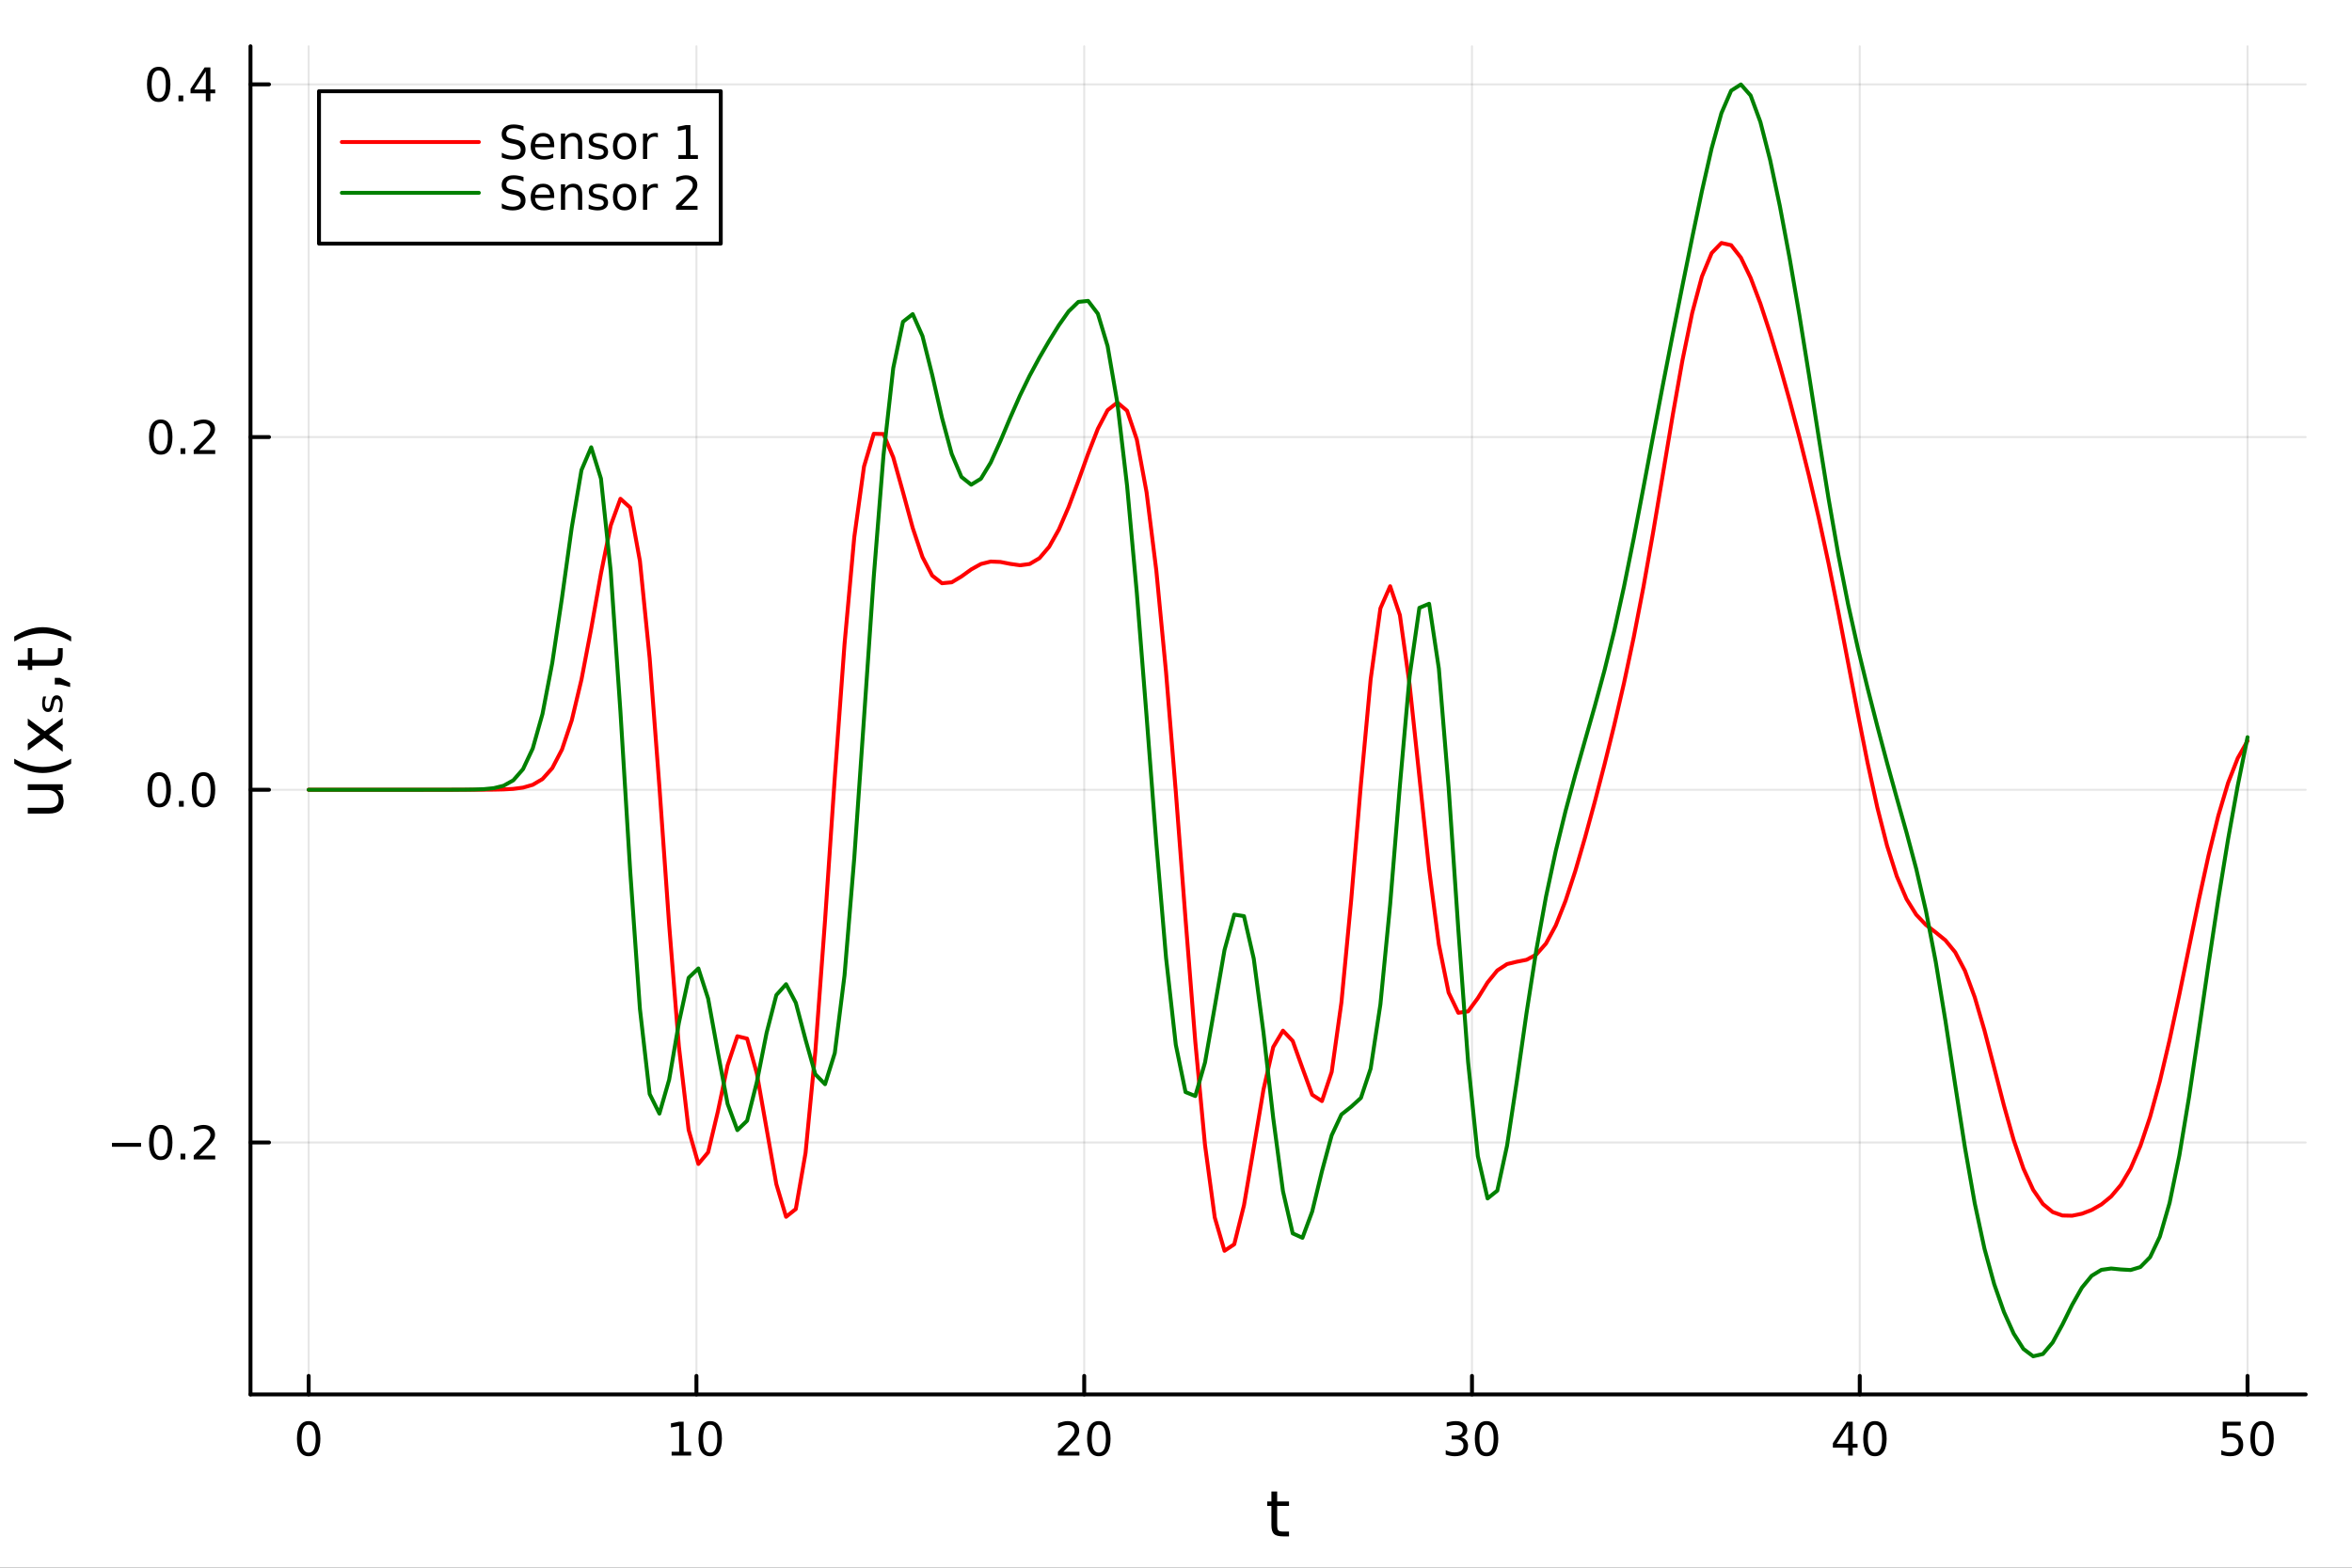 <?xml version="1.0" encoding="utf-8"?>
<svg xmlns="http://www.w3.org/2000/svg" xmlns:xlink="http://www.w3.org/1999/xlink" width="600" height="400" viewBox="0 0 2400 1600">
<rect x="0" y="0" width="2400" height="1600" fill="#333333" stroke="none"/>
<defs>
  <clipPath id="clip870">
    <rect x="0" y="0" width="2400" height="1600"/>
  </clipPath>
</defs>
<path clip-path="url(#clip870)" d="M0 1600 L2400 1600 L2400 0 L0 0  Z" fill="#ffffff" fill-rule="evenodd" fill-opacity="1"/>
<defs>
  <clipPath id="clip871">
    <rect x="480" y="0" width="1681" height="1600"/>
  </clipPath>
</defs>
<path clip-path="url(#clip870)" d="M255.607 1423.18 L2352.76 1423.18 L2352.76 47.244 L255.607 47.244  Z" fill="#ffffff" fill-rule="evenodd" fill-opacity="1"/>
<defs>
  <clipPath id="clip872">
    <rect x="255" y="47" width="2098" height="1377"/>
  </clipPath>
</defs>
<polyline clip-path="url(#clip872)" style="stroke:#000000; stroke-linecap:round; stroke-linejoin:round; stroke-width:2; stroke-opacity:0.1; fill:none" points="314.96,1423.18 314.96,47.244 "/>
<polyline clip-path="url(#clip872)" style="stroke:#000000; stroke-linecap:round; stroke-linejoin:round; stroke-width:2; stroke-opacity:0.1; fill:none" points="710.649,1423.18 710.649,47.244 "/>
<polyline clip-path="url(#clip872)" style="stroke:#000000; stroke-linecap:round; stroke-linejoin:round; stroke-width:2; stroke-opacity:0.1; fill:none" points="1106.34,1423.18 1106.34,47.244 "/>
<polyline clip-path="url(#clip872)" style="stroke:#000000; stroke-linecap:round; stroke-linejoin:round; stroke-width:2; stroke-opacity:0.1; fill:none" points="1502.03,1423.18 1502.03,47.244 "/>
<polyline clip-path="url(#clip872)" style="stroke:#000000; stroke-linecap:round; stroke-linejoin:round; stroke-width:2; stroke-opacity:0.1; fill:none" points="1897.71,1423.18 1897.71,47.244 "/>
<polyline clip-path="url(#clip872)" style="stroke:#000000; stroke-linecap:round; stroke-linejoin:round; stroke-width:2; stroke-opacity:0.1; fill:none" points="2293.4,1423.18 2293.4,47.244 "/>
<polyline clip-path="url(#clip870)" style="stroke:#000000; stroke-linecap:round; stroke-linejoin:round; stroke-width:4; stroke-opacity:1; fill:none" points="255.607,1423.18 2352.76,1423.18 "/>
<polyline clip-path="url(#clip870)" style="stroke:#000000; stroke-linecap:round; stroke-linejoin:round; stroke-width:4; stroke-opacity:1; fill:none" points="314.96,1423.18 314.96,1404.28 "/>
<polyline clip-path="url(#clip870)" style="stroke:#000000; stroke-linecap:round; stroke-linejoin:round; stroke-width:4; stroke-opacity:1; fill:none" points="710.649,1423.18 710.649,1404.28 "/>
<polyline clip-path="url(#clip870)" style="stroke:#000000; stroke-linecap:round; stroke-linejoin:round; stroke-width:4; stroke-opacity:1; fill:none" points="1106.34,1423.18 1106.34,1404.28 "/>
<polyline clip-path="url(#clip870)" style="stroke:#000000; stroke-linecap:round; stroke-linejoin:round; stroke-width:4; stroke-opacity:1; fill:none" points="1502.03,1423.18 1502.03,1404.28 "/>
<polyline clip-path="url(#clip870)" style="stroke:#000000; stroke-linecap:round; stroke-linejoin:round; stroke-width:4; stroke-opacity:1; fill:none" points="1897.71,1423.18 1897.71,1404.28 "/>
<polyline clip-path="url(#clip870)" style="stroke:#000000; stroke-linecap:round; stroke-linejoin:round; stroke-width:4; stroke-opacity:1; fill:none" points="2293.4,1423.18 2293.4,1404.28 "/>
<path clip-path="url(#clip870)" d="M314.96 1454.1 Q311.349 1454.1 309.52 1457.66 Q307.715 1461.2 307.715 1468.33 Q307.715 1475.44 309.52 1479.01 Q311.349 1482.55 314.96 1482.55 Q318.594 1482.55 320.4 1479.01 Q322.229 1475.44 322.229 1468.33 Q322.229 1461.2 320.4 1457.66 Q318.594 1454.1 314.96 1454.1 M314.96 1450.39 Q320.77 1450.39 323.826 1455 Q326.904 1459.58 326.904 1468.33 Q326.904 1477.06 323.826 1481.67 Q320.77 1486.25 314.96 1486.25 Q309.15 1486.25 306.071 1481.67 Q303.016 1477.06 303.016 1468.33 Q303.016 1459.58 306.071 1455 Q309.15 1450.39 314.96 1450.39 Z" fill="#000000" fill-rule="nonzero" fill-opacity="1" /><path clip-path="url(#clip870)" d="M685.336 1481.64 L692.975 1481.64 L692.975 1455.28 L684.665 1456.95 L684.665 1452.69 L692.929 1451.02 L697.605 1451.02 L697.605 1481.64 L705.244 1481.64 L705.244 1485.58 L685.336 1485.58 L685.336 1481.64 Z" fill="#000000" fill-rule="nonzero" fill-opacity="1" /><path clip-path="url(#clip870)" d="M724.688 1454.1 Q721.077 1454.1 719.248 1457.66 Q717.443 1461.2 717.443 1468.33 Q717.443 1475.44 719.248 1479.01 Q721.077 1482.55 724.688 1482.55 Q728.322 1482.55 730.128 1479.01 Q731.956 1475.44 731.956 1468.33 Q731.956 1461.2 730.128 1457.66 Q728.322 1454.1 724.688 1454.1 M724.688 1450.39 Q730.498 1450.39 733.554 1455 Q736.632 1459.58 736.632 1468.33 Q736.632 1477.06 733.554 1481.67 Q730.498 1486.25 724.688 1486.25 Q718.878 1486.25 715.799 1481.67 Q712.743 1477.06 712.743 1468.33 Q712.743 1459.58 715.799 1455 Q718.878 1450.39 724.688 1450.39 Z" fill="#000000" fill-rule="nonzero" fill-opacity="1" /><path clip-path="url(#clip870)" d="M1085.11 1481.64 L1101.43 1481.64 L1101.43 1485.58 L1079.49 1485.58 L1079.49 1481.64 Q1082.15 1478.89 1086.73 1474.26 Q1091.34 1469.61 1092.52 1468.27 Q1094.76 1465.74 1095.64 1464.01 Q1096.55 1462.25 1096.55 1460.56 Q1096.55 1457.8 1094.6 1456.07 Q1092.68 1454.33 1089.58 1454.33 Q1087.38 1454.33 1084.93 1455.09 Q1082.49 1455.86 1079.72 1457.41 L1079.72 1452.69 Q1082.54 1451.55 1084.99 1450.97 Q1087.45 1450.39 1089.49 1450.39 Q1094.86 1450.39 1098.05 1453.08 Q1101.24 1455.77 1101.24 1460.26 Q1101.24 1462.39 1100.43 1464.31 Q1099.65 1466.2 1097.54 1468.8 Q1096.96 1469.47 1093.86 1472.69 Q1090.76 1475.88 1085.11 1481.64 Z" fill="#000000" fill-rule="nonzero" fill-opacity="1" /><path clip-path="url(#clip870)" d="M1121.24 1454.1 Q1117.63 1454.1 1115.8 1457.66 Q1114 1461.2 1114 1468.33 Q1114 1475.44 1115.8 1479.01 Q1117.63 1482.55 1121.24 1482.55 Q1124.88 1482.55 1126.68 1479.01 Q1128.51 1475.44 1128.51 1468.33 Q1128.51 1461.2 1126.68 1457.66 Q1124.88 1454.1 1121.24 1454.1 M1121.24 1450.39 Q1127.05 1450.39 1130.11 1455 Q1133.19 1459.58 1133.19 1468.33 Q1133.19 1477.06 1130.11 1481.67 Q1127.05 1486.25 1121.24 1486.25 Q1115.43 1486.25 1112.36 1481.67 Q1109.3 1477.06 1109.3 1468.33 Q1109.3 1459.58 1112.36 1455 Q1115.43 1450.39 1121.24 1450.39 Z" fill="#000000" fill-rule="nonzero" fill-opacity="1" /><path clip-path="url(#clip870)" d="M1490.87 1466.95 Q1494.22 1467.66 1496.1 1469.93 Q1498 1472.2 1498 1475.53 Q1498 1480.65 1494.48 1483.45 Q1490.96 1486.25 1484.48 1486.25 Q1482.3 1486.25 1479.99 1485.81 Q1477.7 1485.39 1475.24 1484.54 L1475.24 1480.02 Q1477.19 1481.16 1479.5 1481.74 Q1481.82 1482.32 1484.34 1482.32 Q1488.74 1482.32 1491.03 1480.58 Q1493.35 1478.84 1493.35 1475.53 Q1493.35 1472.48 1491.19 1470.77 Q1489.06 1469.03 1485.24 1469.03 L1481.22 1469.03 L1481.22 1465.19 L1485.43 1465.19 Q1488.88 1465.19 1490.71 1463.82 Q1492.53 1462.43 1492.53 1459.84 Q1492.53 1457.18 1490.64 1455.77 Q1488.76 1454.33 1485.24 1454.33 Q1483.32 1454.33 1481.12 1454.75 Q1478.92 1455.16 1476.29 1456.04 L1476.29 1451.88 Q1478.95 1451.14 1481.26 1450.77 Q1483.6 1450.39 1485.66 1450.39 Q1490.98 1450.39 1494.09 1452.83 Q1497.19 1455.23 1497.19 1459.35 Q1497.19 1462.22 1495.54 1464.21 Q1493.9 1466.18 1490.87 1466.95 Z" fill="#000000" fill-rule="nonzero" fill-opacity="1" /><path clip-path="url(#clip870)" d="M1516.86 1454.1 Q1513.25 1454.1 1511.42 1457.66 Q1509.62 1461.2 1509.62 1468.33 Q1509.62 1475.44 1511.42 1479.01 Q1513.25 1482.55 1516.86 1482.55 Q1520.5 1482.55 1522.3 1479.01 Q1524.13 1475.44 1524.13 1468.33 Q1524.13 1461.2 1522.3 1457.66 Q1520.5 1454.1 1516.86 1454.1 M1516.86 1450.39 Q1522.67 1450.39 1525.73 1455 Q1528.81 1459.58 1528.81 1468.33 Q1528.81 1477.06 1525.73 1481.67 Q1522.67 1486.25 1516.86 1486.25 Q1511.05 1486.25 1507.97 1481.67 Q1504.92 1477.06 1504.92 1468.33 Q1504.92 1459.58 1507.97 1455 Q1511.05 1450.39 1516.86 1450.39 Z" fill="#000000" fill-rule="nonzero" fill-opacity="1" /><path clip-path="url(#clip870)" d="M1885.89 1455.09 L1874.08 1473.54 L1885.89 1473.54 L1885.89 1455.09 M1884.66 1451.02 L1890.54 1451.02 L1890.54 1473.54 L1895.47 1473.54 L1895.47 1477.43 L1890.54 1477.43 L1890.54 1485.58 L1885.89 1485.58 L1885.89 1477.43 L1870.28 1477.43 L1870.28 1472.92 L1884.66 1451.02 Z" fill="#000000" fill-rule="nonzero" fill-opacity="1" /><path clip-path="url(#clip870)" d="M1913.2 1454.1 Q1909.59 1454.1 1907.76 1457.66 Q1905.95 1461.2 1905.95 1468.33 Q1905.95 1475.44 1907.76 1479.01 Q1909.59 1482.55 1913.2 1482.55 Q1916.83 1482.55 1918.64 1479.01 Q1920.47 1475.44 1920.47 1468.33 Q1920.47 1461.2 1918.64 1457.66 Q1916.83 1454.1 1913.2 1454.1 M1913.2 1450.39 Q1919.01 1450.39 1922.07 1455 Q1925.14 1459.58 1925.14 1468.33 Q1925.14 1477.06 1922.07 1481.67 Q1919.01 1486.25 1913.2 1486.25 Q1907.39 1486.25 1904.31 1481.67 Q1901.26 1477.06 1901.26 1468.33 Q1901.26 1459.58 1904.31 1455 Q1907.39 1450.39 1913.2 1450.39 Z" fill="#000000" fill-rule="nonzero" fill-opacity="1" /><path clip-path="url(#clip870)" d="M2268.1 1451.02 L2286.46 1451.02 L2286.46 1454.96 L2272.38 1454.96 L2272.38 1463.43 Q2273.4 1463.08 2274.42 1462.92 Q2275.44 1462.73 2276.46 1462.73 Q2282.25 1462.73 2285.62 1465.9 Q2289 1469.08 2289 1474.49 Q2289 1480.07 2285.53 1483.17 Q2282.06 1486.25 2275.74 1486.25 Q2273.56 1486.25 2271.3 1485.88 Q2269.05 1485.51 2266.64 1484.77 L2266.64 1480.07 Q2268.73 1481.2 2270.95 1481.76 Q2273.17 1482.32 2275.65 1482.32 Q2279.65 1482.32 2281.99 1480.21 Q2284.33 1478.1 2284.33 1474.49 Q2284.33 1470.88 2281.99 1468.77 Q2279.65 1466.67 2275.65 1466.67 Q2273.77 1466.67 2271.9 1467.08 Q2270.05 1467.5 2268.1 1468.38 L2268.1 1451.02 Z" fill="#000000" fill-rule="nonzero" fill-opacity="1" /><path clip-path="url(#clip870)" d="M2308.22 1454.1 Q2304.61 1454.1 2302.78 1457.66 Q2300.97 1461.2 2300.97 1468.33 Q2300.97 1475.44 2302.78 1479.01 Q2304.61 1482.55 2308.22 1482.55 Q2311.85 1482.55 2313.66 1479.01 Q2315.49 1475.44 2315.49 1468.33 Q2315.49 1461.2 2313.66 1457.66 Q2311.85 1454.1 2308.22 1454.1 M2308.22 1450.39 Q2314.03 1450.39 2317.08 1455 Q2320.16 1459.58 2320.16 1468.33 Q2320.16 1477.06 2317.08 1481.67 Q2314.03 1486.25 2308.22 1486.25 Q2302.41 1486.25 2299.33 1481.67 Q2296.27 1477.06 2296.27 1468.33 Q2296.27 1459.58 2299.33 1455 Q2302.41 1450.39 2308.22 1450.39 Z" fill="#000000" fill-rule="nonzero" fill-opacity="1" /><path clip-path="url(#clip870)" d="M1303.24 1522.27 L1303.24 1532.4 L1315.31 1532.4 L1315.31 1536.95 L1303.24 1536.95 L1303.24 1556.3 Q1303.24 1560.66 1304.42 1561.9 Q1305.63 1563.14 1309.29 1563.14 L1315.31 1563.14 L1315.31 1568.04 L1309.29 1568.04 Q1302.51 1568.04 1299.93 1565.53 Q1297.35 1562.98 1297.35 1556.3 L1297.35 1536.95 L1293.06 1536.95 L1293.06 1532.4 L1297.35 1532.4 L1297.35 1522.27 L1303.24 1522.27 Z" fill="#000000" fill-rule="nonzero" fill-opacity="1" /><polyline clip-path="url(#clip872)" style="stroke:#000000; stroke-linecap:round; stroke-linejoin:round; stroke-width:2; stroke-opacity:0.1; fill:none" points="255.607,1166.02 2352.76,1166.02 "/>
<polyline clip-path="url(#clip872)" style="stroke:#000000; stroke-linecap:round; stroke-linejoin:round; stroke-width:2; stroke-opacity:0.1; fill:none" points="255.607,806.047 2352.76,806.047 "/>
<polyline clip-path="url(#clip872)" style="stroke:#000000; stroke-linecap:round; stroke-linejoin:round; stroke-width:2; stroke-opacity:0.1; fill:none" points="255.607,446.076 2352.76,446.076 "/>
<polyline clip-path="url(#clip872)" style="stroke:#000000; stroke-linecap:round; stroke-linejoin:round; stroke-width:2; stroke-opacity:0.1; fill:none" points="255.607,86.105 2352.76,86.105 "/>
<polyline clip-path="url(#clip870)" style="stroke:#000000; stroke-linecap:round; stroke-linejoin:round; stroke-width:4; stroke-opacity:1; fill:none" points="255.607,1423.18 255.607,47.244 "/>
<polyline clip-path="url(#clip870)" style="stroke:#000000; stroke-linecap:round; stroke-linejoin:round; stroke-width:4; stroke-opacity:1; fill:none" points="255.607,1166.02 274.504,1166.02 "/>
<polyline clip-path="url(#clip870)" style="stroke:#000000; stroke-linecap:round; stroke-linejoin:round; stroke-width:4; stroke-opacity:1; fill:none" points="255.607,806.047 274.504,806.047 "/>
<polyline clip-path="url(#clip870)" style="stroke:#000000; stroke-linecap:round; stroke-linejoin:round; stroke-width:4; stroke-opacity:1; fill:none" points="255.607,446.076 274.504,446.076 "/>
<polyline clip-path="url(#clip870)" style="stroke:#000000; stroke-linecap:round; stroke-linejoin:round; stroke-width:4; stroke-opacity:1; fill:none" points="255.607,86.105 274.504,86.105 "/>
<path clip-path="url(#clip870)" d="M114.26 1166.47 L143.936 1166.47 L143.936 1170.4 L114.26 1170.4 L114.26 1166.47 Z" fill="#000000" fill-rule="nonzero" fill-opacity="1" /><path clip-path="url(#clip870)" d="M164.028 1151.82 Q160.417 1151.82 158.589 1155.38 Q156.783 1158.92 156.783 1166.05 Q156.783 1173.16 158.589 1176.72 Q160.417 1180.27 164.028 1180.27 Q167.663 1180.27 169.468 1176.72 Q171.297 1173.16 171.297 1166.05 Q171.297 1158.92 169.468 1155.38 Q167.663 1151.82 164.028 1151.82 M164.028 1148.11 Q169.839 1148.11 172.894 1152.72 Q175.973 1157.3 175.973 1166.05 Q175.973 1174.78 172.894 1179.39 Q169.839 1183.97 164.028 1183.97 Q158.218 1183.97 155.14 1179.39 Q152.084 1174.78 152.084 1166.05 Q152.084 1157.3 155.14 1152.72 Q158.218 1148.11 164.028 1148.11 Z" fill="#000000" fill-rule="nonzero" fill-opacity="1" /><path clip-path="url(#clip870)" d="M184.19 1177.42 L189.075 1177.42 L189.075 1183.3 L184.19 1183.3 L184.19 1177.42 Z" fill="#000000" fill-rule="nonzero" fill-opacity="1" /><path clip-path="url(#clip870)" d="M203.287 1179.36 L219.607 1179.36 L219.607 1183.3 L197.662 1183.3 L197.662 1179.36 Q200.325 1176.61 204.908 1171.98 Q209.514 1167.33 210.695 1165.98 Q212.94 1163.46 213.82 1161.72 Q214.723 1159.97 214.723 1158.28 Q214.723 1155.52 212.778 1153.78 Q210.857 1152.05 207.755 1152.05 Q205.556 1152.05 203.102 1152.81 Q200.672 1153.58 197.894 1155.13 L197.894 1150.4 Q200.718 1149.27 203.172 1148.69 Q205.625 1148.11 207.662 1148.11 Q213.033 1148.11 216.227 1150.8 Q219.422 1153.48 219.422 1157.97 Q219.422 1160.1 218.611 1162.03 Q217.824 1163.92 215.718 1166.52 Q215.139 1167.19 212.037 1170.4 Q208.936 1173.6 203.287 1179.36 Z" fill="#000000" fill-rule="nonzero" fill-opacity="1" /><path clip-path="url(#clip870)" d="M162.431 791.846 Q158.82 791.846 156.991 795.411 Q155.186 798.952 155.186 806.082 Q155.186 813.188 156.991 816.753 Q158.82 820.295 162.431 820.295 Q166.065 820.295 167.871 816.753 Q169.7 813.188 169.7 806.082 Q169.7 798.952 167.871 795.411 Q166.065 791.846 162.431 791.846 M162.431 788.142 Q168.241 788.142 171.297 792.749 Q174.376 797.332 174.376 806.082 Q174.376 814.809 171.297 819.415 Q168.241 823.998 162.431 823.998 Q156.621 823.998 153.542 819.415 Q150.487 814.809 150.487 806.082 Q150.487 797.332 153.542 792.749 Q156.621 788.142 162.431 788.142 Z" fill="#000000" fill-rule="nonzero" fill-opacity="1" /><path clip-path="url(#clip870)" d="M182.593 817.447 L187.477 817.447 L187.477 823.327 L182.593 823.327 L182.593 817.447 Z" fill="#000000" fill-rule="nonzero" fill-opacity="1" /><path clip-path="url(#clip870)" d="M207.662 791.846 Q204.051 791.846 202.223 795.411 Q200.417 798.952 200.417 806.082 Q200.417 813.188 202.223 816.753 Q204.051 820.295 207.662 820.295 Q211.297 820.295 213.102 816.753 Q214.931 813.188 214.931 806.082 Q214.931 798.952 213.102 795.411 Q211.297 791.846 207.662 791.846 M207.662 788.142 Q213.473 788.142 216.528 792.749 Q219.607 797.332 219.607 806.082 Q219.607 814.809 216.528 819.415 Q213.473 823.998 207.662 823.998 Q201.852 823.998 198.774 819.415 Q195.718 814.809 195.718 806.082 Q195.718 797.332 198.774 792.749 Q201.852 788.142 207.662 788.142 Z" fill="#000000" fill-rule="nonzero" fill-opacity="1" /><path clip-path="url(#clip870)" d="M164.028 431.875 Q160.417 431.875 158.589 435.439 Q156.783 438.981 156.783 446.111 Q156.783 453.217 158.589 456.782 Q160.417 460.324 164.028 460.324 Q167.663 460.324 169.468 456.782 Q171.297 453.217 171.297 446.111 Q171.297 438.981 169.468 435.439 Q167.663 431.875 164.028 431.875 M164.028 428.171 Q169.839 428.171 172.894 432.777 Q175.973 437.361 175.973 446.111 Q175.973 454.837 172.894 459.444 Q169.839 464.027 164.028 464.027 Q158.218 464.027 155.14 459.444 Q152.084 454.837 152.084 446.111 Q152.084 437.361 155.14 432.777 Q158.218 428.171 164.028 428.171 Z" fill="#000000" fill-rule="nonzero" fill-opacity="1" /><path clip-path="url(#clip870)" d="M184.19 457.476 L189.075 457.476 L189.075 463.356 L184.19 463.356 L184.19 457.476 Z" fill="#000000" fill-rule="nonzero" fill-opacity="1" /><path clip-path="url(#clip870)" d="M203.287 459.421 L219.607 459.421 L219.607 463.356 L197.662 463.356 L197.662 459.421 Q200.325 456.666 204.908 452.037 Q209.514 447.384 210.695 446.041 Q212.94 443.518 213.82 441.782 Q214.723 440.023 214.723 438.333 Q214.723 435.578 212.778 433.842 Q210.857 432.106 207.755 432.106 Q205.556 432.106 203.102 432.87 Q200.672 433.634 197.894 435.185 L197.894 430.463 Q200.718 429.328 203.172 428.75 Q205.625 428.171 207.662 428.171 Q213.033 428.171 216.227 430.856 Q219.422 433.541 219.422 438.032 Q219.422 440.162 218.611 442.083 Q217.824 443.981 215.718 446.574 Q215.139 447.245 212.037 450.462 Q208.936 453.657 203.287 459.421 Z" fill="#000000" fill-rule="nonzero" fill-opacity="1" /><path clip-path="url(#clip870)" d="M161.945 71.903 Q158.334 71.903 156.505 75.468 Q154.7 79.01 154.7 86.139 Q154.7 93.246 156.505 96.811 Q158.334 100.352 161.945 100.352 Q165.579 100.352 167.385 96.811 Q169.214 93.246 169.214 86.139 Q169.214 79.01 167.385 75.468 Q165.579 71.903 161.945 71.903 M161.945 68.2 Q167.755 68.2 170.811 72.806 Q173.889 77.39 173.889 86.139 Q173.889 94.866 170.811 99.473 Q167.755 104.056 161.945 104.056 Q156.135 104.056 153.056 99.473 Q150.001 94.866 150.001 86.139 Q150.001 77.39 153.056 72.806 Q156.135 68.2 161.945 68.2 Z" fill="#000000" fill-rule="nonzero" fill-opacity="1" /><path clip-path="url(#clip870)" d="M182.107 97.505 L186.991 97.505 L186.991 103.385 L182.107 103.385 L182.107 97.505 Z" fill="#000000" fill-rule="nonzero" fill-opacity="1" /><path clip-path="url(#clip870)" d="M210.024 72.899 L198.218 91.348 L210.024 91.348 L210.024 72.899 M208.797 68.825 L214.676 68.825 L214.676 91.348 L219.607 91.348 L219.607 95.237 L214.676 95.237 L214.676 103.385 L210.024 103.385 L210.024 95.237 L194.422 95.237 L194.422 90.723 L208.797 68.825 Z" fill="#000000" fill-rule="nonzero" fill-opacity="1" /><path clip-path="url(#clip870)" d="M49.936 830.316 L28.356 830.316 L28.356 824.459 L49.713 824.459 Q54.774 824.459 57.32 822.486 Q59.835 820.512 59.835 816.566 Q59.835 811.823 56.811 809.086 Q53.787 806.317 48.567 806.317 L28.356 806.317 L28.356 800.46 L64.004 800.46 L64.004 806.317 L58.53 806.317 Q61.776 808.449 63.368 811.282 Q64.927 814.083 64.927 817.807 Q64.927 823.95 61.108 827.133 Q57.288 830.316 49.936 830.316 M27.497 815.579 L27.497 815.579 Z" fill="#000000" fill-rule="nonzero" fill-opacity="1" /><path clip-path="url(#clip870)" d="M14.543 774.329 Q21.863 778.594 29.025 780.663 Q36.186 782.732 43.538 782.732 Q50.891 782.732 58.116 780.663 Q65.309 778.562 72.598 774.329 L72.598 779.422 Q65.118 784.196 57.893 786.583 Q50.668 788.939 43.538 788.939 Q36.441 788.939 29.247 786.583 Q22.054 784.228 14.543 779.422 L14.543 774.329 Z" fill="#000000" fill-rule="nonzero" fill-opacity="1" /><path clip-path="url(#clip870)" d="M28.356 733.334 L45.703 746.225 L64.004 732.666 L64.004 739.572 L50 749.949 L64.004 760.325 L64.004 767.231 L45.353 753.386 L28.356 766.054 L28.356 759.147 L41.056 749.694 L28.356 740.241 L28.356 733.334 Z" fill="#000000" fill-rule="nonzero" fill-opacity="1" /><path clip-path="url(#clip870)" d="M44.111 710.863 L47.199 710.863 Q46.498 712.423 46.148 714.11 Q45.798 715.765 45.798 717.579 Q45.798 720.348 46.53 721.717 Q47.294 723.085 48.79 723.085 Q49.936 723.085 50.572 722.099 Q51.241 721.112 51.814 718.152 L52.069 716.879 Q52.832 712.9 54.169 711.309 Q55.538 709.654 57.989 709.654 Q60.758 709.654 62.381 712.136 Q64.004 714.587 64.004 718.916 Q64.004 720.73 63.686 722.703 Q63.368 724.645 62.763 726.809 L59.357 726.809 Q60.312 724.772 60.789 722.767 Q61.267 720.794 61.267 718.852 Q61.267 716.242 60.471 714.842 Q59.675 713.441 58.243 713.441 Q56.906 713.441 56.174 714.46 Q55.538 715.351 54.806 718.884 L54.551 720.157 Q53.883 723.595 52.578 725.122 Q51.241 726.65 48.917 726.65 Q46.117 726.65 44.589 724.39 Q43.029 722.162 43.029 718.025 Q43.029 715.988 43.316 714.173 Q43.57 712.359 44.111 710.863 Z" fill="#000000" fill-rule="nonzero" fill-opacity="1" /><path clip-path="url(#clip870)" d="M55.92 698.577 L55.92 691.862 L61.394 691.862 L71.579 697.081 L71.579 701.187 L61.394 698.577 L55.92 698.577 Z" fill="#000000" fill-rule="nonzero" fill-opacity="1" /><path clip-path="url(#clip870)" d="M18.235 673.56 L28.356 673.56 L28.356 661.497 L32.908 661.497 L32.908 673.56 L52.259 673.56 Q56.62 673.56 57.861 672.382 Q59.103 671.173 59.103 667.513 L59.103 661.497 L64.004 661.497 L64.004 667.513 Q64.004 674.292 61.49 676.87 Q58.943 679.448 52.259 679.448 L32.908 679.448 L32.908 683.745 L28.356 683.745 L28.356 679.448 L18.235 679.448 L18.235 673.56 Z" fill="#000000" fill-rule="nonzero" fill-opacity="1" /><path clip-path="url(#clip870)" d="M14.543 654.718 L14.543 649.625 Q22.054 644.851 29.247 642.495 Q36.441 640.108 43.538 640.108 Q50.668 640.108 57.893 642.495 Q65.118 644.851 72.598 649.625 L72.598 654.718 Q65.309 650.484 58.116 648.416 Q50.891 646.315 43.538 646.315 Q36.186 646.315 29.025 648.416 Q21.863 650.484 14.543 654.718 Z" fill="#000000" fill-rule="nonzero" fill-opacity="1" /><polyline clip-path="url(#clip872)" style="stroke:#ff0000; stroke-linecap:round; stroke-linejoin:round; stroke-width:4; stroke-opacity:1; fill:none" points="314.96,806.047 324.902,806.047 334.844,806.046 344.786,806.046 354.728,806.046 364.67,806.046 374.612,806.045 384.554,806.045 394.495,806.044 404.437,806.044 414.379,806.043 424.321,806.042 434.263,806.041 444.205,806.039 454.147,806.037 464.089,806.033 474.031,806.026 483.973,806.012 493.915,805.979 503.857,805.896 513.799,805.682 523.74,805.14 533.682,803.847 543.624,800.972 553.566,795.079 563.508,783.996 573.45,764.965 583.392,735.289 593.334,693.597 603.276,641.548 613.218,585.373 623.16,536.306 633.102,509.053 643.044,518.079 652.985,572.546 662.927,671.726 672.869,803.01 682.811,943.938 692.753,1068.11 702.695,1153.17 712.637,1187.96 722.579,1176.07 732.521,1134.41 742.463,1087.19 752.405,1057.6 762.347,1060.01 772.289,1095.53 782.23,1152.05 792.172,1208.53 802.114,1241.88 812.056,1233.95 821.998,1176.65 831.94,1073.76 841.882,939.328 851.824,793.534 861.766,657.463 871.708,548.288 881.65,476.075 891.592,442.727 901.534,442.967 911.475,466.757 921.417,502.3 931.359,538.826 941.301,568.533 951.243,587.453 961.185,595.259 971.127,594.315 981.069,588.351 991.011,581.165 1000.95,575.621 1010.89,573.122 1020.84,573.535 1030.78,575.494 1040.72,576.927 1050.66,575.62 1060.6,569.718 1070.55,558.068 1080.49,540.412 1090.43,517.45 1100.37,490.827 1110.31,463.092 1120.26,437.642 1130.2,418.632 1140.14,410.814 1150.08,419.214 1160.02,448.562 1169.97,502.445 1179.91,582.248 1189.85,686.08 1199.79,808.023 1209.73,938.084 1219.68,1063.12 1229.62,1168.84 1239.56,1242.63 1249.5,1276.57 1259.44,1269.92 1269.38,1230.08 1279.33,1171.44 1289.27,1112.02 1299.21,1068.66 1309.15,1051.91 1319.09,1062.41 1329.04,1090.18 1338.98,1117.34 1348.92,1123.79 1358.86,1094.06 1368.8,1023.08 1378.75,918.79 1388.69,800.465 1398.63,693.301 1408.57,620.902 1418.51,598.303 1428.46,627.82 1438.4,699.042 1448.34,792.726 1458.28,887.029 1468.22,963.827 1478.17,1013.02 1488.11,1033.69 1498.05,1032.27 1507.99,1018.74 1517.93,1002.7 1527.87,990.448 1537.82,983.952 1547.76,981.542 1557.7,979.575 1567.64,974.253 1577.58,962.907 1587.53,944.498 1597.47,919.445 1607.41,889.076 1617.35,854.989 1627.29,818.503 1637.24,780.271 1647.18,740.138 1657.12,697.253 1667.06,650.473 1677,598.966 1686.95,542.831 1696.89,483.524 1706.83,423.907 1716.77,367.845 1726.71,319.455 1736.65,282.221 1746.6,258.261 1756.54,247.985 1766.48,250.254 1776.42,262.924 1786.36,283.526 1796.31,309.829 1806.25,340.122 1816.19,373.272 1826.13,408.666 1836.07,446.169 1846.02,486.062 1855.96,528.875 1865.9,575.044 1875.84,624.472 1885.78,676.193 1895.73,728.339 1905.67,778.455 1915.61,824.039 1925.55,863.07 1935.49,894.34 1945.44,917.598 1955.38,933.579 1965.32,944.02 1975.26,951.61 1985.2,959.738 1995.14,971.901 2005.09,990.846 2015.03,1017.72 2024.97,1051.63 2034.91,1089.78 2044.85,1128.36 2054.8,1163.6 2064.74,1192.7 2074.68,1214.39 2084.62,1228.81 2094.56,1237.04 2104.51,1240.56 2114.45,1240.77 2124.39,1238.73 2134.33,1234.92 2144.27,1229.27 2154.22,1221.12 2164.16,1209.33 2174.1,1192.56 2184.04,1169.64 2193.98,1139.93 2203.93,1103.56 2213.87,1061.43 2223.81,1015.12 2233.75,966.704 2243.69,918.507 2253.63,872.999 2263.58,832.552 2273.52,799.096 2283.46,773.69 2293.4,756.154 "/>
<polyline clip-path="url(#clip872)" style="stroke:#008000; stroke-linecap:round; stroke-linejoin:round; stroke-width:4; stroke-opacity:1; fill:none" points="314.96,806.047 324.902,806.046 334.844,806.046 344.786,806.046 354.728,806.045 364.67,806.044 374.612,806.044 384.554,806.043 394.495,806.042 404.437,806.041 414.379,806.039 424.321,806.036 434.263,806.032 444.205,806.026 454.147,806.015 464.089,805.992 474.031,805.938 483.973,805.795 493.915,805.413 503.857,804.414 513.799,801.963 523.74,796.42 533.682,785.016 543.624,763.844 553.566,728.64 563.508,676.766 573.45,610.236 583.392,538.622 593.334,479.801 603.276,456.512 613.218,488.466 623.16,582.601 633.102,726.349 643.044,888.609 652.985,1029.69 662.927,1116.6 672.869,1136.55 682.811,1101.92 692.753,1043.86 702.695,997.915 712.637,988.415 722.579,1019.15 732.521,1074.05 742.463,1126.69 752.405,1153.42 762.347,1143.83 772.289,1104.39 782.23,1054.17 792.172,1015.6 802.114,1004.49 812.056,1023.46 821.998,1061.08 831.94,1096.38 841.882,1106.55 851.824,1074.75 861.766,995.455 871.708,875.746 881.65,732.796 891.592,588.706 901.534,464.581 911.475,375.624 921.417,328.389 931.359,320.581 941.301,342.983 951.243,382.645 961.185,426.313 971.127,463.228 981.069,486.749 991.011,494.685 1000.95,488.546 1010.89,472.154 1020.84,450.102 1030.78,426.443 1040.72,403.86 1050.66,383.441 1060.6,365.019 1070.55,347.925 1080.49,331.883 1090.43,317.782 1100.37,308.128 1110.31,307.104 1120.26,320.174 1130.2,353.202 1140.14,411.044 1150.08,495.78 1160.02,605.017 1169.97,730.909 1179.91,860.488 1189.85,977.603 1199.79,1066.25 1209.73,1114.59 1219.68,1118.63 1229.62,1084.35 1239.56,1027.36 1249.5,969.605 1259.44,933.473 1269.38,935.013 1279.33,978.38 1289.27,1053.92 1299.21,1141.12 1309.15,1215.76 1319.09,1258.8 1329.04,1263.33 1338.98,1236.47 1348.92,1195.38 1358.86,1158.7 1368.8,1137.47 1378.75,1129.57 1388.69,1120.53 1398.63,1090.61 1408.57,1025.11 1418.51,923.301 1428.46,801.711 1438.4,689.926 1448.34,620.373 1458.28,616.215 1468.22,682.383 1478.17,803.422 1488.11,948.885 1498.05,1083.82 1507.99,1179.95 1517.93,1223.16 1527.87,1215.15 1537.82,1169.27 1547.76,1103.53 1557.7,1033.79 1567.64,969.837 1577.58,915.028 1587.53,868.485 1597.47,827.817 1607.41,790.819 1617.35,755.758 1627.29,720.89 1637.24,684.214 1647.18,643.87 1657.12,598.88 1667.06,549.609 1677,497.56 1686.95,444.655 1696.89,392.413 1706.83,341.463 1716.77,291.634 1726.71,242.632 1736.65,195.065 1746.6,151.296 1756.54,115.49 1766.48,92.534 1776.42,86.186 1786.36,97.488 1796.31,124.455 1806.25,163.3 1816.19,210.361 1826.13,263.4 1836.07,321.429 1846.02,383.416 1855.96,447.105 1865.9,509.074 1875.84,566.071 1885.78,616.567 1895.73,661.27 1905.67,702.19 1915.61,741.067 1925.55,778.488 1935.49,814.426 1945.44,849.689 1955.38,886.907 1965.32,929.927 1975.26,981.736 1985.2,1042.25 1995.14,1107.57 2005.09,1171.45 2015.03,1228.07 2024.97,1274.38 2034.91,1310.66 2044.85,1339.03 2054.8,1361.13 2064.74,1376.78 2074.68,1384.24 2084.62,1381.91 2094.56,1370.16 2104.51,1351.9 2114.45,1331.74 2124.39,1314.2 2134.33,1302.11 2144.27,1296.02 2154.22,1294.63 2164.16,1295.61 2174.1,1296.18 2184.04,1293.18 2193.98,1283.04 2203.93,1262.12 2213.87,1227.75 2223.81,1179.42 2233.75,1119.46 2243.69,1052.46 2253.63,983.772 2263.58,917.737 2273.52,856.755 2283.46,801.574 2293.4,752.424 "/>
<path clip-path="url(#clip870)" d="M325.512 248.629 L735.457 248.629 L735.457 93.109 L325.512 93.109  Z" fill="#ffffff" fill-rule="evenodd" fill-opacity="1"/>
<polyline clip-path="url(#clip870)" style="stroke:#000000; stroke-linecap:round; stroke-linejoin:round; stroke-width:4; stroke-opacity:1; fill:none" points="325.512,248.629 735.457,248.629 735.457,93.109 325.512,93.109 325.512,248.629 "/>
<polyline clip-path="url(#clip870)" style="stroke:#ff0000; stroke-linecap:round; stroke-linejoin:round; stroke-width:4; stroke-opacity:1; fill:none" points="348.813,144.949 488.623,144.949 "/>
<path clip-path="url(#clip870)" d="M534.17 128.803 L534.17 133.363 Q531.508 132.09 529.147 131.465 Q526.786 130.84 524.587 130.84 Q520.768 130.84 518.684 132.321 Q516.624 133.803 516.624 136.534 Q516.624 138.826 517.99 140.007 Q519.379 141.164 523.221 141.882 L526.045 142.46 Q531.277 143.456 533.754 145.979 Q536.254 148.479 536.254 152.692 Q536.254 157.715 532.874 160.307 Q529.518 162.9 523.013 162.9 Q520.559 162.9 517.781 162.344 Q515.027 161.789 512.064 160.701 L512.064 155.886 Q514.911 157.483 517.643 158.293 Q520.374 159.104 523.013 159.104 Q527.018 159.104 529.193 157.53 Q531.369 155.956 531.369 153.039 Q531.369 150.493 529.795 149.057 Q528.244 147.622 524.68 146.905 L521.832 146.349 Q516.601 145.307 514.263 143.085 Q511.925 140.863 511.925 136.905 Q511.925 132.321 515.143 129.682 Q518.383 127.044 524.055 127.044 Q526.485 127.044 529.008 127.483 Q531.531 127.923 534.17 128.803 Z" fill="#000000" fill-rule="nonzero" fill-opacity="1" /><path clip-path="url(#clip870)" d="M565.536 148.201 L565.536 150.284 L545.953 150.284 Q546.23 154.682 548.592 156.997 Q550.976 159.289 555.212 159.289 Q557.666 159.289 559.957 158.687 Q562.272 158.085 564.54 156.881 L564.54 160.909 Q562.249 161.881 559.841 162.391 Q557.434 162.9 554.957 162.9 Q548.754 162.9 545.119 159.289 Q541.508 155.678 541.508 149.52 Q541.508 143.155 544.934 139.428 Q548.383 135.678 554.216 135.678 Q559.448 135.678 562.48 139.057 Q565.536 142.414 565.536 148.201 M561.277 146.951 Q561.23 143.456 559.309 141.372 Q557.411 139.289 554.263 139.289 Q550.698 139.289 548.545 141.303 Q546.416 143.317 546.092 146.974 L561.277 146.951 Z" fill="#000000" fill-rule="nonzero" fill-opacity="1" /><path clip-path="url(#clip870)" d="M594.077 146.581 L594.077 162.229 L589.818 162.229 L589.818 146.719 Q589.818 143.039 588.383 141.21 Q586.948 139.382 584.077 139.382 Q580.628 139.382 578.638 141.581 Q576.647 143.78 576.647 147.576 L576.647 162.229 L572.365 162.229 L572.365 136.303 L576.647 136.303 L576.647 140.331 Q578.175 137.993 580.235 136.835 Q582.318 135.678 585.026 135.678 Q589.494 135.678 591.786 138.456 Q594.077 141.21 594.077 146.581 Z" fill="#000000" fill-rule="nonzero" fill-opacity="1" /><path clip-path="url(#clip870)" d="M619.1 137.067 L619.1 141.094 Q617.295 140.169 615.35 139.706 Q613.406 139.243 611.323 139.243 Q608.151 139.243 606.554 140.215 Q604.98 141.187 604.98 143.131 Q604.98 144.613 606.114 145.469 Q607.249 146.303 610.675 147.067 L612.133 147.391 Q616.67 148.363 618.568 150.145 Q620.489 151.905 620.489 155.076 Q620.489 158.687 617.619 160.793 Q614.772 162.9 609.772 162.9 Q607.688 162.9 605.42 162.483 Q603.175 162.09 600.675 161.28 L600.675 156.881 Q603.036 158.108 605.327 158.733 Q607.619 159.335 609.864 159.335 Q612.874 159.335 614.494 158.317 Q616.114 157.275 616.114 155.4 Q616.114 153.664 614.934 152.738 Q613.776 151.812 609.818 150.956 L608.337 150.608 Q604.378 149.775 602.619 148.062 Q600.86 146.326 600.86 143.317 Q600.86 139.659 603.452 137.669 Q606.045 135.678 610.813 135.678 Q613.174 135.678 615.258 136.025 Q617.341 136.372 619.1 137.067 Z" fill="#000000" fill-rule="nonzero" fill-opacity="1" /><path clip-path="url(#clip870)" d="M637.318 139.289 Q633.892 139.289 631.901 141.974 Q629.911 144.636 629.911 149.289 Q629.911 153.942 631.878 156.627 Q633.869 159.289 637.318 159.289 Q640.721 159.289 642.711 156.604 Q644.702 153.918 644.702 149.289 Q644.702 144.682 642.711 141.997 Q640.721 139.289 637.318 139.289 M637.318 135.678 Q642.873 135.678 646.045 139.289 Q649.216 142.9 649.216 149.289 Q649.216 155.655 646.045 159.289 Q642.873 162.9 637.318 162.9 Q631.739 162.9 628.568 159.289 Q625.42 155.655 625.42 149.289 Q625.42 142.9 628.568 139.289 Q631.739 135.678 637.318 135.678 Z" fill="#000000" fill-rule="nonzero" fill-opacity="1" /><path clip-path="url(#clip870)" d="M671.299 140.284 Q670.582 139.868 669.725 139.682 Q668.892 139.474 667.873 139.474 Q664.262 139.474 662.318 141.835 Q660.396 144.173 660.396 148.571 L660.396 162.229 L656.114 162.229 L656.114 136.303 L660.396 136.303 L660.396 140.331 Q661.739 137.969 663.892 136.835 Q666.045 135.678 669.123 135.678 Q669.563 135.678 670.095 135.747 Q670.628 135.794 671.276 135.909 L671.299 140.284 Z" fill="#000000" fill-rule="nonzero" fill-opacity="1" /><path clip-path="url(#clip870)" d="M692.248 158.293 L699.887 158.293 L699.887 131.928 L691.577 133.595 L691.577 129.335 L699.841 127.669 L704.517 127.669 L704.517 158.293 L712.155 158.293 L712.155 162.229 L692.248 162.229 L692.248 158.293 Z" fill="#000000" fill-rule="nonzero" fill-opacity="1" /><polyline clip-path="url(#clip870)" style="stroke:#008000; stroke-linecap:round; stroke-linejoin:round; stroke-width:4; stroke-opacity:1; fill:none" points="348.813,196.789 488.623,196.789 "/>
<path clip-path="url(#clip870)" d="M534.17 180.643 L534.17 185.203 Q531.508 183.93 529.147 183.305 Q526.786 182.68 524.587 182.68 Q520.768 182.68 518.684 184.161 Q516.624 185.643 516.624 188.374 Q516.624 190.666 517.99 191.847 Q519.379 193.004 523.221 193.722 L526.045 194.3 Q531.277 195.296 533.754 197.819 Q536.254 200.319 536.254 204.532 Q536.254 209.555 532.874 212.147 Q529.518 214.74 523.013 214.74 Q520.559 214.74 517.781 214.184 Q515.027 213.629 512.064 212.541 L512.064 207.726 Q514.911 209.323 517.643 210.133 Q520.374 210.944 523.013 210.944 Q527.018 210.944 529.193 209.37 Q531.369 207.796 531.369 204.879 Q531.369 202.333 529.795 200.897 Q528.244 199.462 524.68 198.745 L521.832 198.189 Q516.601 197.147 514.263 194.925 Q511.925 192.703 511.925 188.745 Q511.925 184.161 515.143 181.522 Q518.383 178.884 524.055 178.884 Q526.485 178.884 529.008 179.323 Q531.531 179.763 534.17 180.643 Z" fill="#000000" fill-rule="nonzero" fill-opacity="1" /><path clip-path="url(#clip870)" d="M565.536 200.041 L565.536 202.124 L545.953 202.124 Q546.23 206.522 548.592 208.837 Q550.976 211.129 555.212 211.129 Q557.666 211.129 559.957 210.527 Q562.272 209.925 564.54 208.721 L564.54 212.749 Q562.249 213.721 559.841 214.231 Q557.434 214.74 554.957 214.74 Q548.754 214.74 545.119 211.129 Q541.508 207.518 541.508 201.36 Q541.508 194.995 544.934 191.268 Q548.383 187.518 554.216 187.518 Q559.448 187.518 562.48 190.897 Q565.536 194.254 565.536 200.041 M561.277 198.791 Q561.23 195.296 559.309 193.212 Q557.411 191.129 554.263 191.129 Q550.698 191.129 548.545 193.143 Q546.416 195.157 546.092 198.814 L561.277 198.791 Z" fill="#000000" fill-rule="nonzero" fill-opacity="1" /><path clip-path="url(#clip870)" d="M594.077 198.421 L594.077 214.069 L589.818 214.069 L589.818 198.559 Q589.818 194.879 588.383 193.05 Q586.948 191.222 584.077 191.222 Q580.628 191.222 578.638 193.421 Q576.647 195.62 576.647 199.416 L576.647 214.069 L572.365 214.069 L572.365 188.143 L576.647 188.143 L576.647 192.171 Q578.175 189.833 580.235 188.675 Q582.318 187.518 585.026 187.518 Q589.494 187.518 591.786 190.296 Q594.077 193.05 594.077 198.421 Z" fill="#000000" fill-rule="nonzero" fill-opacity="1" /><path clip-path="url(#clip870)" d="M619.1 188.907 L619.1 192.934 Q617.295 192.009 615.35 191.546 Q613.406 191.083 611.323 191.083 Q608.151 191.083 606.554 192.055 Q604.98 193.027 604.98 194.971 Q604.98 196.453 606.114 197.309 Q607.249 198.143 610.675 198.907 L612.133 199.231 Q616.67 200.203 618.568 201.985 Q620.489 203.745 620.489 206.916 Q620.489 210.527 617.619 212.633 Q614.772 214.74 609.772 214.74 Q607.688 214.74 605.42 214.323 Q603.175 213.93 600.675 213.12 L600.675 208.721 Q603.036 209.948 605.327 210.573 Q607.619 211.175 609.864 211.175 Q612.874 211.175 614.494 210.157 Q616.114 209.115 616.114 207.24 Q616.114 205.504 614.934 204.578 Q613.776 203.652 609.818 202.796 L608.337 202.448 Q604.378 201.615 602.619 199.902 Q600.86 198.166 600.86 195.157 Q600.86 191.499 603.452 189.509 Q606.045 187.518 610.813 187.518 Q613.174 187.518 615.258 187.865 Q617.341 188.212 619.1 188.907 Z" fill="#000000" fill-rule="nonzero" fill-opacity="1" /><path clip-path="url(#clip870)" d="M637.318 191.129 Q633.892 191.129 631.901 193.814 Q629.911 196.476 629.911 201.129 Q629.911 205.782 631.878 208.467 Q633.869 211.129 637.318 211.129 Q640.721 211.129 642.711 208.444 Q644.702 205.758 644.702 201.129 Q644.702 196.522 642.711 193.837 Q640.721 191.129 637.318 191.129 M637.318 187.518 Q642.873 187.518 646.045 191.129 Q649.216 194.74 649.216 201.129 Q649.216 207.495 646.045 211.129 Q642.873 214.74 637.318 214.74 Q631.739 214.74 628.568 211.129 Q625.42 207.495 625.42 201.129 Q625.42 194.74 628.568 191.129 Q631.739 187.518 637.318 187.518 Z" fill="#000000" fill-rule="nonzero" fill-opacity="1" /><path clip-path="url(#clip870)" d="M671.299 192.124 Q670.582 191.708 669.725 191.522 Q668.892 191.314 667.873 191.314 Q664.262 191.314 662.318 193.675 Q660.396 196.013 660.396 200.411 L660.396 214.069 L656.114 214.069 L656.114 188.143 L660.396 188.143 L660.396 192.171 Q661.739 189.809 663.892 188.675 Q666.045 187.518 669.123 187.518 Q669.563 187.518 670.095 187.587 Q670.628 187.634 671.276 187.749 L671.299 192.124 Z" fill="#000000" fill-rule="nonzero" fill-opacity="1" /><path clip-path="url(#clip870)" d="M695.466 210.133 L711.785 210.133 L711.785 214.069 L689.841 214.069 L689.841 210.133 Q692.503 207.379 697.086 202.749 Q701.693 198.096 702.873 196.754 Q705.118 194.231 705.998 192.495 Q706.901 190.735 706.901 189.046 Q706.901 186.291 704.956 184.555 Q703.035 182.819 699.933 182.819 Q697.734 182.819 695.281 183.583 Q692.85 184.347 690.072 185.897 L690.072 181.175 Q692.896 180.041 695.35 179.462 Q697.804 178.884 699.841 178.884 Q705.211 178.884 708.405 181.569 Q711.6 184.254 711.6 188.745 Q711.6 190.874 710.79 192.796 Q710.003 194.694 707.896 197.286 Q707.318 197.958 704.216 201.175 Q701.114 204.37 695.466 210.133 Z" fill="#000000" fill-rule="nonzero" fill-opacity="1" /></svg>
